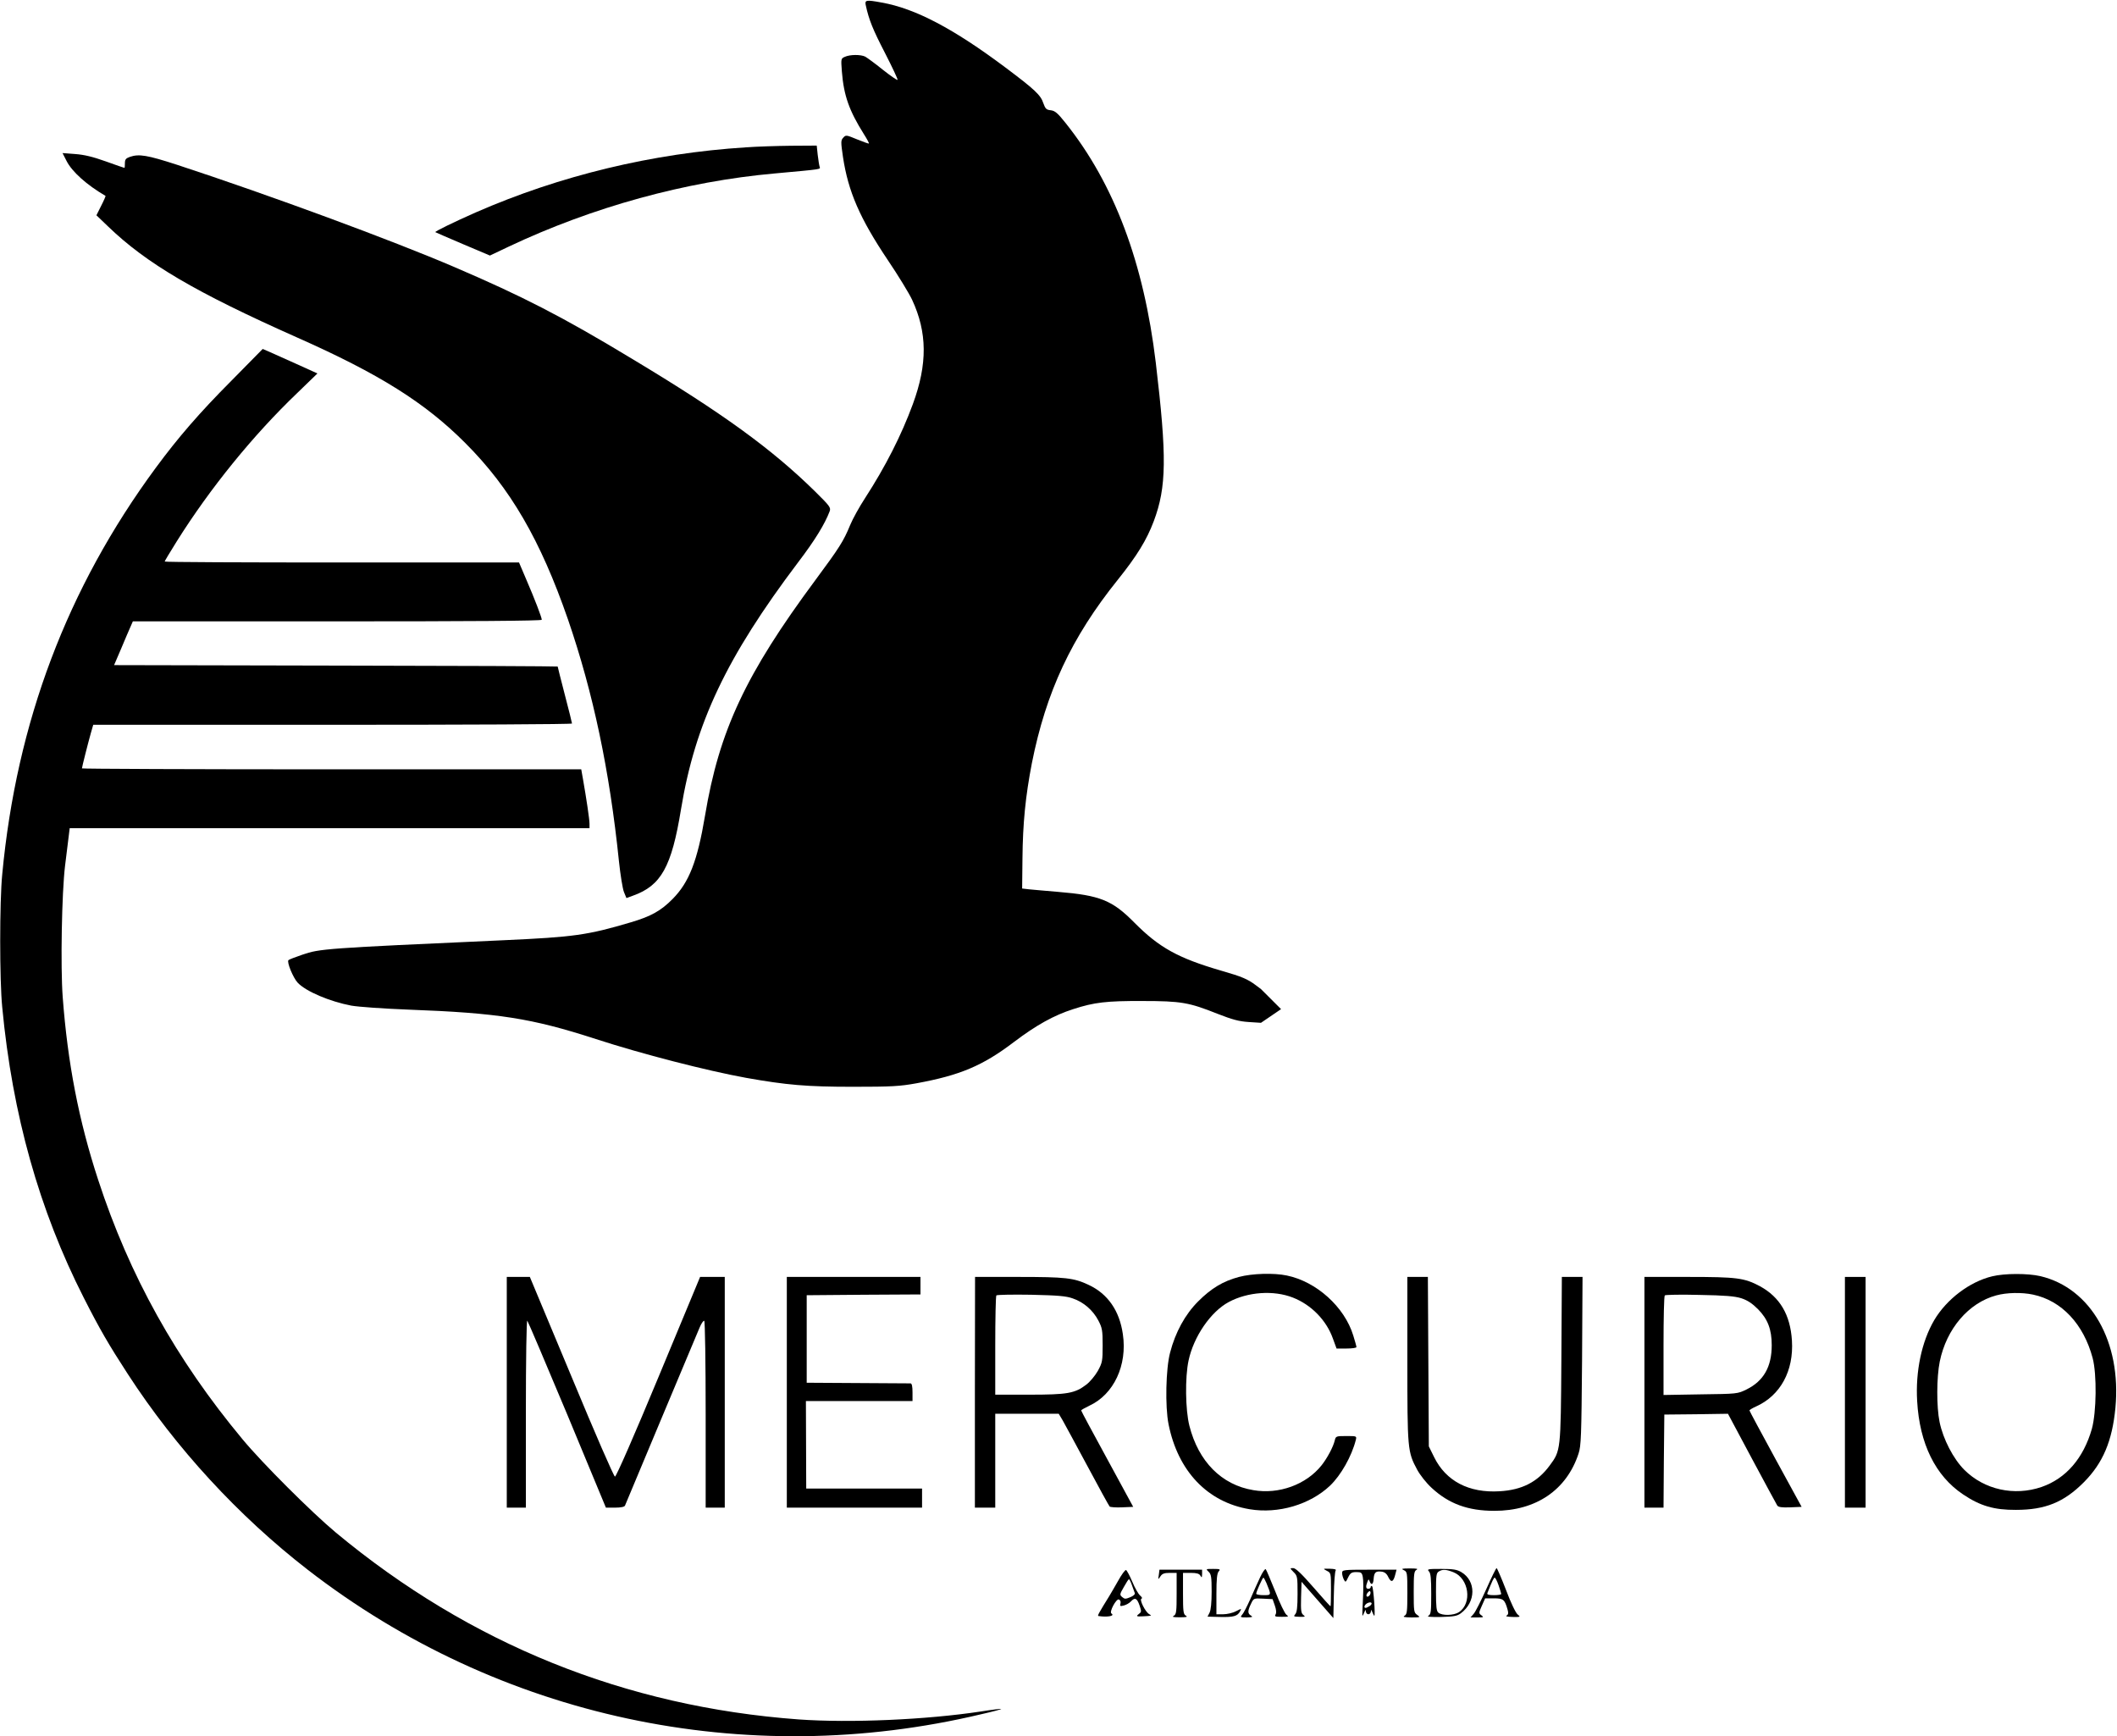 <svg width="1774" height="1455" viewBox="0 0 1774 1455" fill="none"
    xmlns="http://www.w3.org/2000/svg">
    <path
        d="M725.467 4.267C728.134 16.667 731.467 24.8 741.601 44.4C747.734 56.4 752.534 66.533 752.134 66.933C751.734 67.333 746.134 63.467 739.734 58.4C733.334 53.2 726.667 48.4 725.067 47.467C721.334 45.6 712.401 45.6 708.001 47.6C704.667 49.067 704.667 49.2 705.467 59.867C707.067 80.133 711.601 92.8 724.001 112.533C726.534 116.533 728.401 120 728.134 120.267C728.001 120.533 723.467 118.933 718.267 116.8C709.201 113.067 708.801 112.933 706.667 115.333C704.534 117.6 704.534 118.8 706.401 131.6C710.801 160.533 720.401 182.8 744.001 218C752.667 230.8 761.734 245.733 764.267 251.067C777.067 278.533 777.334 304.933 764.934 338.667C755.201 365.067 742.001 390.933 724.934 417.333C720.134 424.667 714.534 434.8 712.401 440C706.801 453.6 703.467 458.8 683.334 486C624.801 564.933 602.667 612.267 590.801 683.467C584.401 721.6 577.467 739.333 563.601 753.333C553.867 763.2 545.467 767.867 528.801 772.8C492.401 783.6 480.934 785.2 422.001 787.867C271.334 794.667 268.134 794.933 253.334 800C247.467 802 242.267 804 241.734 804.533C240.134 806 245.601 819.333 249.467 823.467C256.401 830.8 276.267 839.2 294.401 842.667C300.667 843.733 321.201 845.2 342.001 846C417.467 848.8 445.467 853.2 499.334 870.667C537.867 883.2 592.267 897.2 625.334 903.2C659.201 909.2 676.001 910.667 714.667 910.667C747.334 910.667 754.001 910.267 768.001 907.733C804.401 901.067 823.467 893.067 849.601 873.2C868.267 859.067 883.067 850.8 899.334 845.6C916.934 839.867 927.334 838.667 957.334 838.8C989.867 838.8 996.401 840 1020.13 849.467C1032.8 854.4 1038.13 855.867 1046.4 856.4L1056.67 857.067L1073.5 845.6L1056.67 828.8L1052.4 825.6C1045.47 820.4 1040.8 818.4 1023.2 813.333C987.067 802.8 971.334 794 950.667 773.2C932.134 754.4 922.001 750.267 886.534 747.333C876.401 746.533 865.467 745.467 862.267 745.2L856.534 744.533L856.801 719.6C857.067 689.867 859.334 667.2 864.667 639.6C876.534 579.867 897.867 534.133 936.534 486C952.801 465.733 960.934 452.4 966.801 436.8C977.601 408.133 977.867 382.667 968.534 304C958.534 220.4 933.734 154.133 892.934 103.067C886.267 94.667 884.001 92.8 880.534 92.4C876.801 92 876.001 91.2 874.267 86.4C872.134 79.733 867.201 75.067 842.667 56.667C799.067 24 766.934 7.067 738.801 2.133C725.867 -0.267 724.534 5.67436e-05 725.467 4.267Z"
        fill="black" />
    <path
        d="M625.067 123.467C546.934 128.4 469.334 147.067 398.667 178C380.801 185.867 364.134 194 364.801 194.533C365.067 194.8 375.467 199.2 387.867 204.533L410.534 214.133L426.267 206.667C496.534 173.467 574.401 152 649.334 145.333C690.134 141.6 687.467 142 686.801 139.6C686.401 138.4 685.734 133.867 685.201 129.6L684.401 122L662.801 122.133C651.067 122.267 634.001 122.8 625.067 123.467Z"
        fill="black" />
    <path
        d="M55.734 134.8C60.267 143.867 72.667 154.933 88.4 164.133C88.667 164.267 87.067 168 84.8 172.4L80.8 180.4L90.4 189.6C122.667 220.8 164.134 245.067 248.667 282.667C317.867 313.333 356.267 337.467 390 371.333C427.6 408.933 452.934 452.533 476 519.2C497.067 580.533 510.8 645.333 518.667 721.733C519.867 733.067 521.734 744.533 522.8 747.333L524.934 752.533L530.4 750.533C554 742.133 562.8 726.4 570.667 678.133C582.534 606 608.8 550.667 668.8 471.2C682.934 452.667 691.2 439.067 695.2 428.533C696.4 425.333 695.467 424.133 682.934 411.733C646.667 376.133 605.6 346.267 529.2 300.4C471.2 265.333 437.867 248.267 380.667 223.733C328.4 201.333 227.334 164 148.534 138.133C123.467 130 116.534 128.8 108.8 131.467C105.467 132.667 104.667 133.6 104.667 136.8C104.667 138.933 104.534 140.667 104.267 140.667C104 140.667 96.934 138.267 88.534 135.2C77.734 131.333 70.4 129.6 62.934 129.067L52.4 128.267L55.734 134.8Z"
        fill="black" />
    <path
        d="M194 318.934C166.934 346.134 149.334 366.534 130.534 392C56.267 492.8 13.867 605.067 1.867 732.667C-0.4 755.6 -0.4 821.467 1.867 844C10.4 934.134 32.934 1014.13 70.134 1087.33C83.734 1114.13 91.067 1126.67 107.067 1151.33C147.467 1213.6 199.867 1270.4 258 1315.47C418 1439.33 624.4 1483.6 822.4 1436.4C831.867 1434.27 839.334 1432.27 839.067 1432C838.8 1431.73 831.067 1432.67 822 1434.13C776.267 1441.07 712.667 1443.87 669.334 1440.8C524 1430.13 393.734 1377.6 281.334 1284.13C261.2 1267.33 219.867 1226.13 203.2 1206C147.6 1139.2 108.4 1068.8 82.267 988.667C66 939.067 56.667 890.667 52.534 835.334C50.667 810.134 51.734 748.267 54.534 725.334C55.6 716.534 56.934 705.867 57.467 701.6L58.4 694H276.134H494V690.267C494 686.667 491.334 668.8 488.534 652.934L487.067 644.667H277.867C162.8 644.667 68.667 644.267 68.667 643.867C68.667 642.8 73.734 622.8 76.134 614.267L78.134 607.334H278.8C389.067 607.334 479.334 606.934 479.334 606.267C479.334 605.734 476.667 594.934 473.334 582.267C470 569.467 467.334 558.8 467.334 558.534C467.334 558.267 383.734 557.867 281.467 557.734L95.6 557.334L101.6 543.334C104.8 535.6 108.4 527.334 109.467 524.934L111.334 520.667H282.667C393.334 520.667 454 520.267 454 519.334C454 517.467 448.267 502.4 441.067 485.734L434.934 471.334H286.534C204.8 471.334 138 471.067 138 470.534C138 470.134 142.534 462.534 148.134 453.6C176 409.2 212 364.8 248.934 329.467L266 312.934L247.734 304.667C237.6 300.134 227.334 295.467 224.8 294.4L220.134 292.4L194 318.934Z"
        fill="black" />
    <path
        d="M1038.27 1070C1024.8 1073.6 1015.07 1079.47 1004 1090.53C993.066 1101.47 984.933 1116.4 980.533 1133.33C976.933 1146.67 976.266 1178.67 979.2 1193.33C987.066 1232.8 1011.87 1258.8 1047.2 1264.67C1071.2 1268.67 1097.73 1260.8 1114.53 1244.93C1123.73 1236.13 1132.67 1220.27 1136.13 1206.67C1136.93 1203.33 1136.93 1203.33 1128.13 1203.33C1119.73 1203.33 1119.33 1203.47 1118.53 1206.93C1117.2 1212.53 1112.13 1222 1107.33 1228C1094.53 1244 1071.73 1252.4 1050.27 1248.67C1023.6 1244.27 1004.27 1224.67 996.666 1194.67C993.333 1181.47 992.933 1154.13 996 1140C1000.27 1120 1014.53 1099.2 1029.6 1091.07C1045.47 1082.53 1067.2 1080.93 1083.47 1087.33C1098.8 1093.33 1111.47 1106.27 1116.93 1121.6L1120 1130H1128.27C1132.93 1130 1136.67 1129.47 1136.67 1128.8C1136.67 1128.13 1135.47 1123.73 1134 1119.07C1126.67 1095.07 1103.07 1073.87 1078.27 1068.8C1067.47 1066.53 1049.33 1067.07 1038.27 1070Z"
        fill="black" />
    <path
        d="M1669.47 1069.47C1650.53 1074 1631.2 1088.67 1620.8 1106.27C1610.27 1124.27 1605.07 1149.2 1606.53 1174C1608.53 1209.73 1621.87 1236.8 1645.07 1252.27C1659.33 1261.87 1671.07 1265.33 1689.33 1265.2C1713.87 1265.2 1729.6 1258.8 1746.27 1242C1762.27 1225.87 1770 1207.47 1772.67 1179.73C1777.87 1124.53 1752.13 1079.33 1709.73 1069.33C1699.33 1066.93 1679.87 1066.93 1669.47 1069.47ZM1703.6 1084.8C1727.6 1089.87 1746 1109.47 1753.6 1138C1757.2 1151.6 1756.8 1183.33 1752.93 1197.33C1745.87 1222 1731.2 1238.93 1710.8 1246C1687.87 1253.87 1662.8 1248.27 1646.13 1231.73C1636.8 1222.4 1628.27 1205.87 1625.33 1191.6C1622.67 1178.8 1622.8 1154 1625.47 1140.93C1631.07 1113.47 1649.6 1091.73 1672.8 1085.47C1681.6 1083.07 1694.13 1082.8 1703.6 1084.8Z"
        fill="black" />
    <path
        d="M424.667 1166.67V1263.33H432.667H440.667V1184.4C440.667 1138.53 441.2 1106 441.867 1106.67C442.534 1107.47 457.6 1142.93 475.467 1185.6L507.734 1263.33H515.467C520.267 1263.33 523.334 1262.67 523.734 1261.6C525.467 1257.47 583.867 1117.87 586.267 1112.4C587.734 1108.93 589.467 1106.4 590.134 1106.8C590.8 1107.2 591.334 1141.87 591.334 1185.47V1263.33H599.334H607.334V1166.67V1070H597.067H586.667L551.867 1153.73C532 1201.6 516.4 1237.33 515.334 1237.33C514.4 1237.33 498.8 1201.47 478.934 1153.6L444 1070H434.4H424.667V1166.67Z"
        fill="black" />
    <path
        d="M659.334 1166.67V1263.33H716.001H772.667V1255.33V1247.33H724.134H675.601L675.467 1210.67L675.334 1174H720.001H764.667V1166.67C764.667 1161.73 764.134 1159.33 763.067 1159.2C762.134 1159.2 742.134 1159.07 718.667 1158.93L676.001 1158.67V1122V1085.33L723.734 1084.93L771.334 1084.67V1077.33V1070H715.334H659.334V1166.67Z"
        fill="black" />
    <path
        d="M816.934 1166.67V1263.33H825.467H834V1224V1184.67H860.667H887.2L890.534 1190.27C892.267 1193.47 901.734 1210.67 911.334 1228.67C920.934 1246.67 929.334 1261.87 929.867 1262.4C930.4 1262.93 935.2 1263.33 940.267 1263.07L949.6 1262.67L927.867 1222.67C915.867 1200.67 906 1182.4 906 1181.87C906 1181.47 909.067 1179.73 912.934 1177.87C933.334 1168.4 944.8 1144 940.934 1118C938.134 1098.27 928.267 1084.13 912.267 1076.67C899.867 1070.8 892.934 1070 853.334 1070H817.067L816.934 1166.67ZM898.934 1088C908 1091.07 915.867 1097.87 920.4 1106.53C923.6 1112.67 924 1114.67 924 1127.33C924 1140.4 923.734 1141.87 920 1148.67C917.734 1152.67 913.467 1157.87 910.267 1160.27C900.667 1167.6 894.4 1168.67 862.4 1168.67H834V1127.6C834 1104.93 834.4 1086 834.934 1085.47C835.6 1084.93 848.534 1084.67 864 1084.93C886.8 1085.47 893.334 1086 898.934 1088Z"
        fill="black" />
    <path
        d="M1179.33 1139.07C1179.33 1215.07 1179.47 1216.4 1187.6 1231.6C1190 1236 1195.2 1242.67 1199.73 1246.8C1214.13 1260.13 1230.13 1266 1252.27 1266C1287.2 1266 1312.8 1248.53 1322.8 1218C1324.93 1211.47 1325.2 1203.47 1325.73 1140.27L1326.13 1070H1317.47H1308.8L1308.4 1138.93C1307.87 1216 1307.87 1215.47 1298.53 1228.13C1288.4 1241.87 1275.33 1248.53 1256.67 1249.6C1230.93 1251.2 1211.6 1241.07 1201.73 1220.93L1197.33 1212L1196.93 1141.07L1196.53 1070H1188H1179.33V1139.07Z"
        fill="black" />
    <path
        d="M1378 1166.67V1263.33H1386H1394L1394.27 1224.27L1394.67 1185.33L1421.33 1185.07L1448 1184.67L1468 1222.13C1479.07 1242.8 1488.67 1260.53 1489.33 1261.6C1490.4 1262.93 1493.07 1263.33 1500.27 1263.07L1509.73 1262.67L1487.87 1222.67C1475.87 1200.67 1466 1182.27 1466 1181.87C1466 1181.47 1468.53 1179.87 1471.6 1178.53C1492 1169.33 1503.2 1148.67 1501.6 1123.33C1500.27 1101.73 1491.47 1086.93 1474.93 1077.87C1461.73 1070.8 1455.6 1070 1414.4 1070H1378V1166.67ZM1459.2 1087.87C1464.4 1089.6 1468.27 1092.13 1473.2 1097.07C1481.33 1105.33 1484.67 1114 1484.67 1127.2C1484.67 1145.33 1477.87 1157.2 1463.6 1164.27C1456 1168 1455.87 1168 1425.07 1168.4L1394 1168.93V1127.6C1394 1104.93 1394.4 1086 1395.07 1085.47C1395.6 1084.93 1408.67 1084.67 1424 1085.07C1445.73 1085.47 1453.6 1086.13 1459.2 1087.87Z"
        fill="black" />
    <path d="M1546 1166.67V1263.33H1554.67H1563.33V1166.67V1070H1554.67H1546V1166.67Z" fill="black" />
    <path
        d="M1012.8 1317.07C1014.93 1319.07 1015.33 1321.33 1015.33 1333.73C1015.33 1342.8 1014.67 1349.2 1013.6 1351.33L1011.87 1354.67L1022.53 1354.93C1033.73 1355.2 1037.07 1354.27 1039.2 1350.13C1040.53 1347.73 1040.4 1347.73 1035.73 1350.13C1032.93 1351.6 1028.13 1352.67 1025.07 1352.67H1019.33V1335.73C1019.33 1323.07 1019.87 1318.4 1021.2 1316.8C1022.93 1314.93 1022.4 1314.67 1016.67 1314.67C1010.4 1314.67 1010.27 1314.67 1012.8 1317.07Z"
        fill="black" />
    <path
        d="M1056 1321.6C1054 1325.87 1050.27 1334.13 1047.73 1340C1045.07 1345.87 1042.13 1351.73 1040.93 1352.93C1039.07 1355.2 1039.33 1355.33 1044.8 1355.33C1049.47 1355.2 1050.13 1354.93 1048.4 1353.87C1045.47 1352.13 1045.33 1350 1048.27 1344C1050.53 1339.2 1050.53 1339.2 1058.53 1339.6L1066.4 1340L1068.27 1345.33C1069.47 1348.8 1069.73 1351.33 1068.93 1352.8C1067.87 1354.53 1068.53 1354.8 1074.13 1354.8C1079.73 1354.8 1080.27 1354.67 1078 1353.07C1076.67 1352.13 1072.4 1343.33 1068.67 1333.6C1064.8 1324 1061.2 1315.47 1060.67 1314.93C1060.13 1314.27 1058 1317.33 1056 1321.6ZM1061.2 1326.4C1065.47 1336.8 1065.47 1336.67 1058.8 1336.67C1055.47 1336.67 1052.67 1336.13 1052.67 1335.47C1052.67 1333.87 1058 1322 1058.67 1322C1059.07 1322 1060.13 1324 1061.2 1326.4Z"
        fill="black" />
    <path
        d="M1084 1317.33C1087.2 1320.4 1087.33 1321.47 1087.33 1335.47C1087.33 1346.67 1086.8 1350.93 1085.47 1352.53C1083.73 1354.53 1084 1354.67 1088.93 1354.8C1093.73 1354.93 1094.13 1354.8 1092.27 1353.33C1090.27 1351.87 1090 1349.73 1090.27 1338.53L1090.67 1325.47L1104 1340.67L1117.33 1355.87L1117.73 1336.67C1117.87 1326.13 1118.67 1316.93 1119.2 1316.13C1120 1315.07 1118.53 1314.67 1114.4 1314.53C1108.4 1314.4 1108.4 1314.4 1111.87 1316.27C1115.33 1318 1115.33 1318.27 1115.33 1332C1115.33 1339.73 1115.2 1346 1114.93 1346C1114.67 1346 1108.13 1338.8 1100.53 1330C1090.8 1318.8 1085.73 1314 1083.73 1314C1080.8 1314 1080.8 1314 1084 1317.33Z"
        fill="black" />
    <path
        d="M1176.4 1315.73C1179.2 1317.07 1179.33 1317.73 1179.33 1334.8C1179.33 1350.27 1179.07 1352.67 1177.07 1353.87C1175.2 1354.93 1176.53 1355.2 1182.67 1355.33C1190.27 1355.33 1190.4 1355.2 1187.6 1353.2C1184.8 1351.33 1184.67 1350.27 1184.67 1334C1184.67 1319.07 1184.93 1316.67 1186.93 1315.47C1188.67 1314.53 1187.2 1314.27 1181.33 1314.27C1174.67 1314.27 1173.87 1314.53 1176.4 1315.73Z"
        fill="black" />
    <path
        d="M1197.47 1316.8C1198.93 1318.4 1199.33 1322.93 1199.33 1335.73C1199.33 1350.4 1199.07 1352.67 1197.07 1353.87C1195.33 1354.8 1198.4 1355.07 1207.6 1354.93C1218.27 1354.67 1221.07 1354.13 1224.13 1351.87C1236.93 1342.4 1237.07 1324.8 1224.53 1317.33C1220.93 1315.2 1217.6 1314.67 1207.73 1314.67C1196.53 1314.67 1195.6 1314.8 1197.47 1316.8ZM1218 1317.47C1230.93 1322.67 1233.87 1343.47 1222.53 1350.93C1218.27 1353.73 1208.53 1354 1205.33 1351.33C1203.73 1350 1203.33 1346.53 1203.33 1333.87C1203.33 1320.27 1203.6 1318 1205.73 1316.8C1208.93 1314.8 1211.87 1315.07 1218 1317.47Z"
        fill="black" />
    <path
        d="M1245.47 1331.6C1241.07 1341.33 1236.4 1350.67 1234.93 1352.27L1232.27 1355.33H1238C1243.2 1355.33 1243.6 1355.2 1241.47 1353.6C1239.07 1351.87 1239.07 1351.6 1241.73 1345.6L1244.53 1339.33H1251.87C1259.73 1339.33 1260.93 1340.27 1263.33 1348.8C1264.13 1351.6 1264 1352.93 1262.53 1353.73C1261.33 1354.4 1263.2 1354.8 1267.47 1354.93C1274.13 1355.07 1274.4 1354.93 1271.73 1352.8C1270.13 1351.6 1265.87 1342.67 1262 1332.27C1258.13 1322.27 1254.53 1314 1254.13 1314C1253.6 1314 1249.73 1322 1245.47 1331.6ZM1255.73 1328.27C1256.93 1331.87 1258 1335.07 1258 1335.6C1258 1336.27 1255.2 1336.67 1251.87 1336.67C1247.47 1336.67 1245.87 1336.13 1246.4 1334.93C1250.4 1324.8 1251.73 1322 1252.53 1322C1253.07 1322 1254.53 1324.8 1255.73 1328.27Z"
        fill="black" />
    <path
        d="M936.801 1324.93C933.734 1330.27 930.534 1335.87 929.601 1337.33C920.934 1351.33 919.467 1354 920.401 1354.13C927.867 1355.33 934.667 1354.13 931.334 1352C929.334 1350.8 935.334 1339.47 937.601 1340.27C938.801 1340.8 939.334 1342.13 938.934 1343.6C938.267 1345.87 938.667 1346.13 941.734 1345.33C943.734 1344.8 946.401 1343.33 947.734 1341.87C951.067 1338.27 952.801 1339.2 954.934 1345.33C956.534 1350 956.534 1350.8 954.667 1352.13C951.734 1354.4 952.134 1354.67 957.601 1354.4C965.334 1354 965.467 1354 962.934 1352.53C959.734 1350.67 954.534 1340.27 956.534 1339.6C957.467 1339.33 956.934 1338.27 955.334 1336.93C953.867 1335.6 950.934 1330.53 948.801 1325.33C946.667 1320.27 944.267 1315.87 943.601 1315.6C942.801 1315.33 939.734 1319.6 936.801 1324.93ZM948.534 1328.27C949.601 1331.07 950.667 1334 950.934 1334.93C951.334 1335.87 949.601 1337.47 947.067 1338.4C943.201 1340 942.401 1340 940.401 1338.27C938.134 1336.4 938.267 1335.87 941.734 1329.87C943.734 1326.27 945.601 1323.33 946.001 1323.33C946.534 1323.33 947.601 1325.6 948.534 1328.27Z"
        fill="black" />
    <path
        d="M971.067 1319.6C970.4 1323.87 970.4 1323.87 972.4 1320.93C973.867 1318.67 975.6 1318 980.133 1318H986V1335.33C986 1350.27 985.733 1352.67 983.733 1353.87C981.867 1354.93 983.067 1355.2 988.667 1355.2C994.267 1355.2 995.467 1354.93 993.733 1353.87C991.6 1352.67 991.333 1350.27 991.333 1335.33V1318H998C1002.8 1318 1004.93 1318.67 1005.87 1320.27C1007.07 1322.27 1007.2 1322.13 1007.33 1318.93V1315.33H989.467H971.6L971.067 1319.6Z"
        fill="black" />
    <path
        d="M1124.67 1318.13C1124.67 1319.6 1125.33 1322 1126.13 1323.6C1127.47 1326.13 1127.73 1326 1129.73 1321.73C1131.6 1318 1132.67 1317.33 1136.67 1317.33C1140.67 1317.33 1141.33 1317.87 1142 1321.47C1142.53 1323.73 1142.53 1332 1142.13 1339.73C1141.73 1347.6 1141.47 1354 1141.73 1354C1141.87 1354 1142.67 1352.67 1143.33 1350.93C1144.27 1348.67 1144.53 1348.53 1144.53 1350.27C1144.67 1351.6 1145.6 1352.67 1146.67 1352.67C1147.73 1352.67 1148.67 1351.6 1148.8 1350.27C1148.8 1348.53 1149.07 1348.67 1150 1350.93C1150.67 1352.67 1151.47 1354 1151.6 1354C1152.67 1354 1150.93 1330.53 1149.87 1329.33C1149.07 1328.67 1148.67 1328.8 1148.67 1329.73C1148.67 1330.67 1147.73 1331.33 1146.67 1331.33C1144.53 1331.33 1144.27 1329.47 1145.87 1325.47C1146.8 1323.07 1146.93 1323.07 1147.73 1325.07C1149.07 1328.67 1150.8 1327.73 1151.07 1323.07C1151.47 1317.6 1152.8 1316.4 1157.47 1316.93C1160.27 1317.2 1162 1318.53 1163.47 1321.73C1165.87 1326.53 1167.73 1325.6 1169.33 1318.93L1170.27 1315.33H1147.47C1125.33 1315.33 1124.67 1315.47 1124.67 1318.13ZM1147.47 1337.07C1145.33 1339.2 1144 1337.07 1146.13 1334.53C1147.33 1333.07 1148.13 1332.93 1148.4 1334C1148.67 1334.8 1148.27 1336.27 1147.47 1337.07ZM1148 1345.6C1146.53 1346.53 1145.07 1347.33 1144.4 1347.33C1142.53 1347.33 1143.33 1344.8 1145.6 1343.47C1148.93 1341.73 1150.93 1343.33 1148 1345.6Z"
        fill="black" />
</svg>